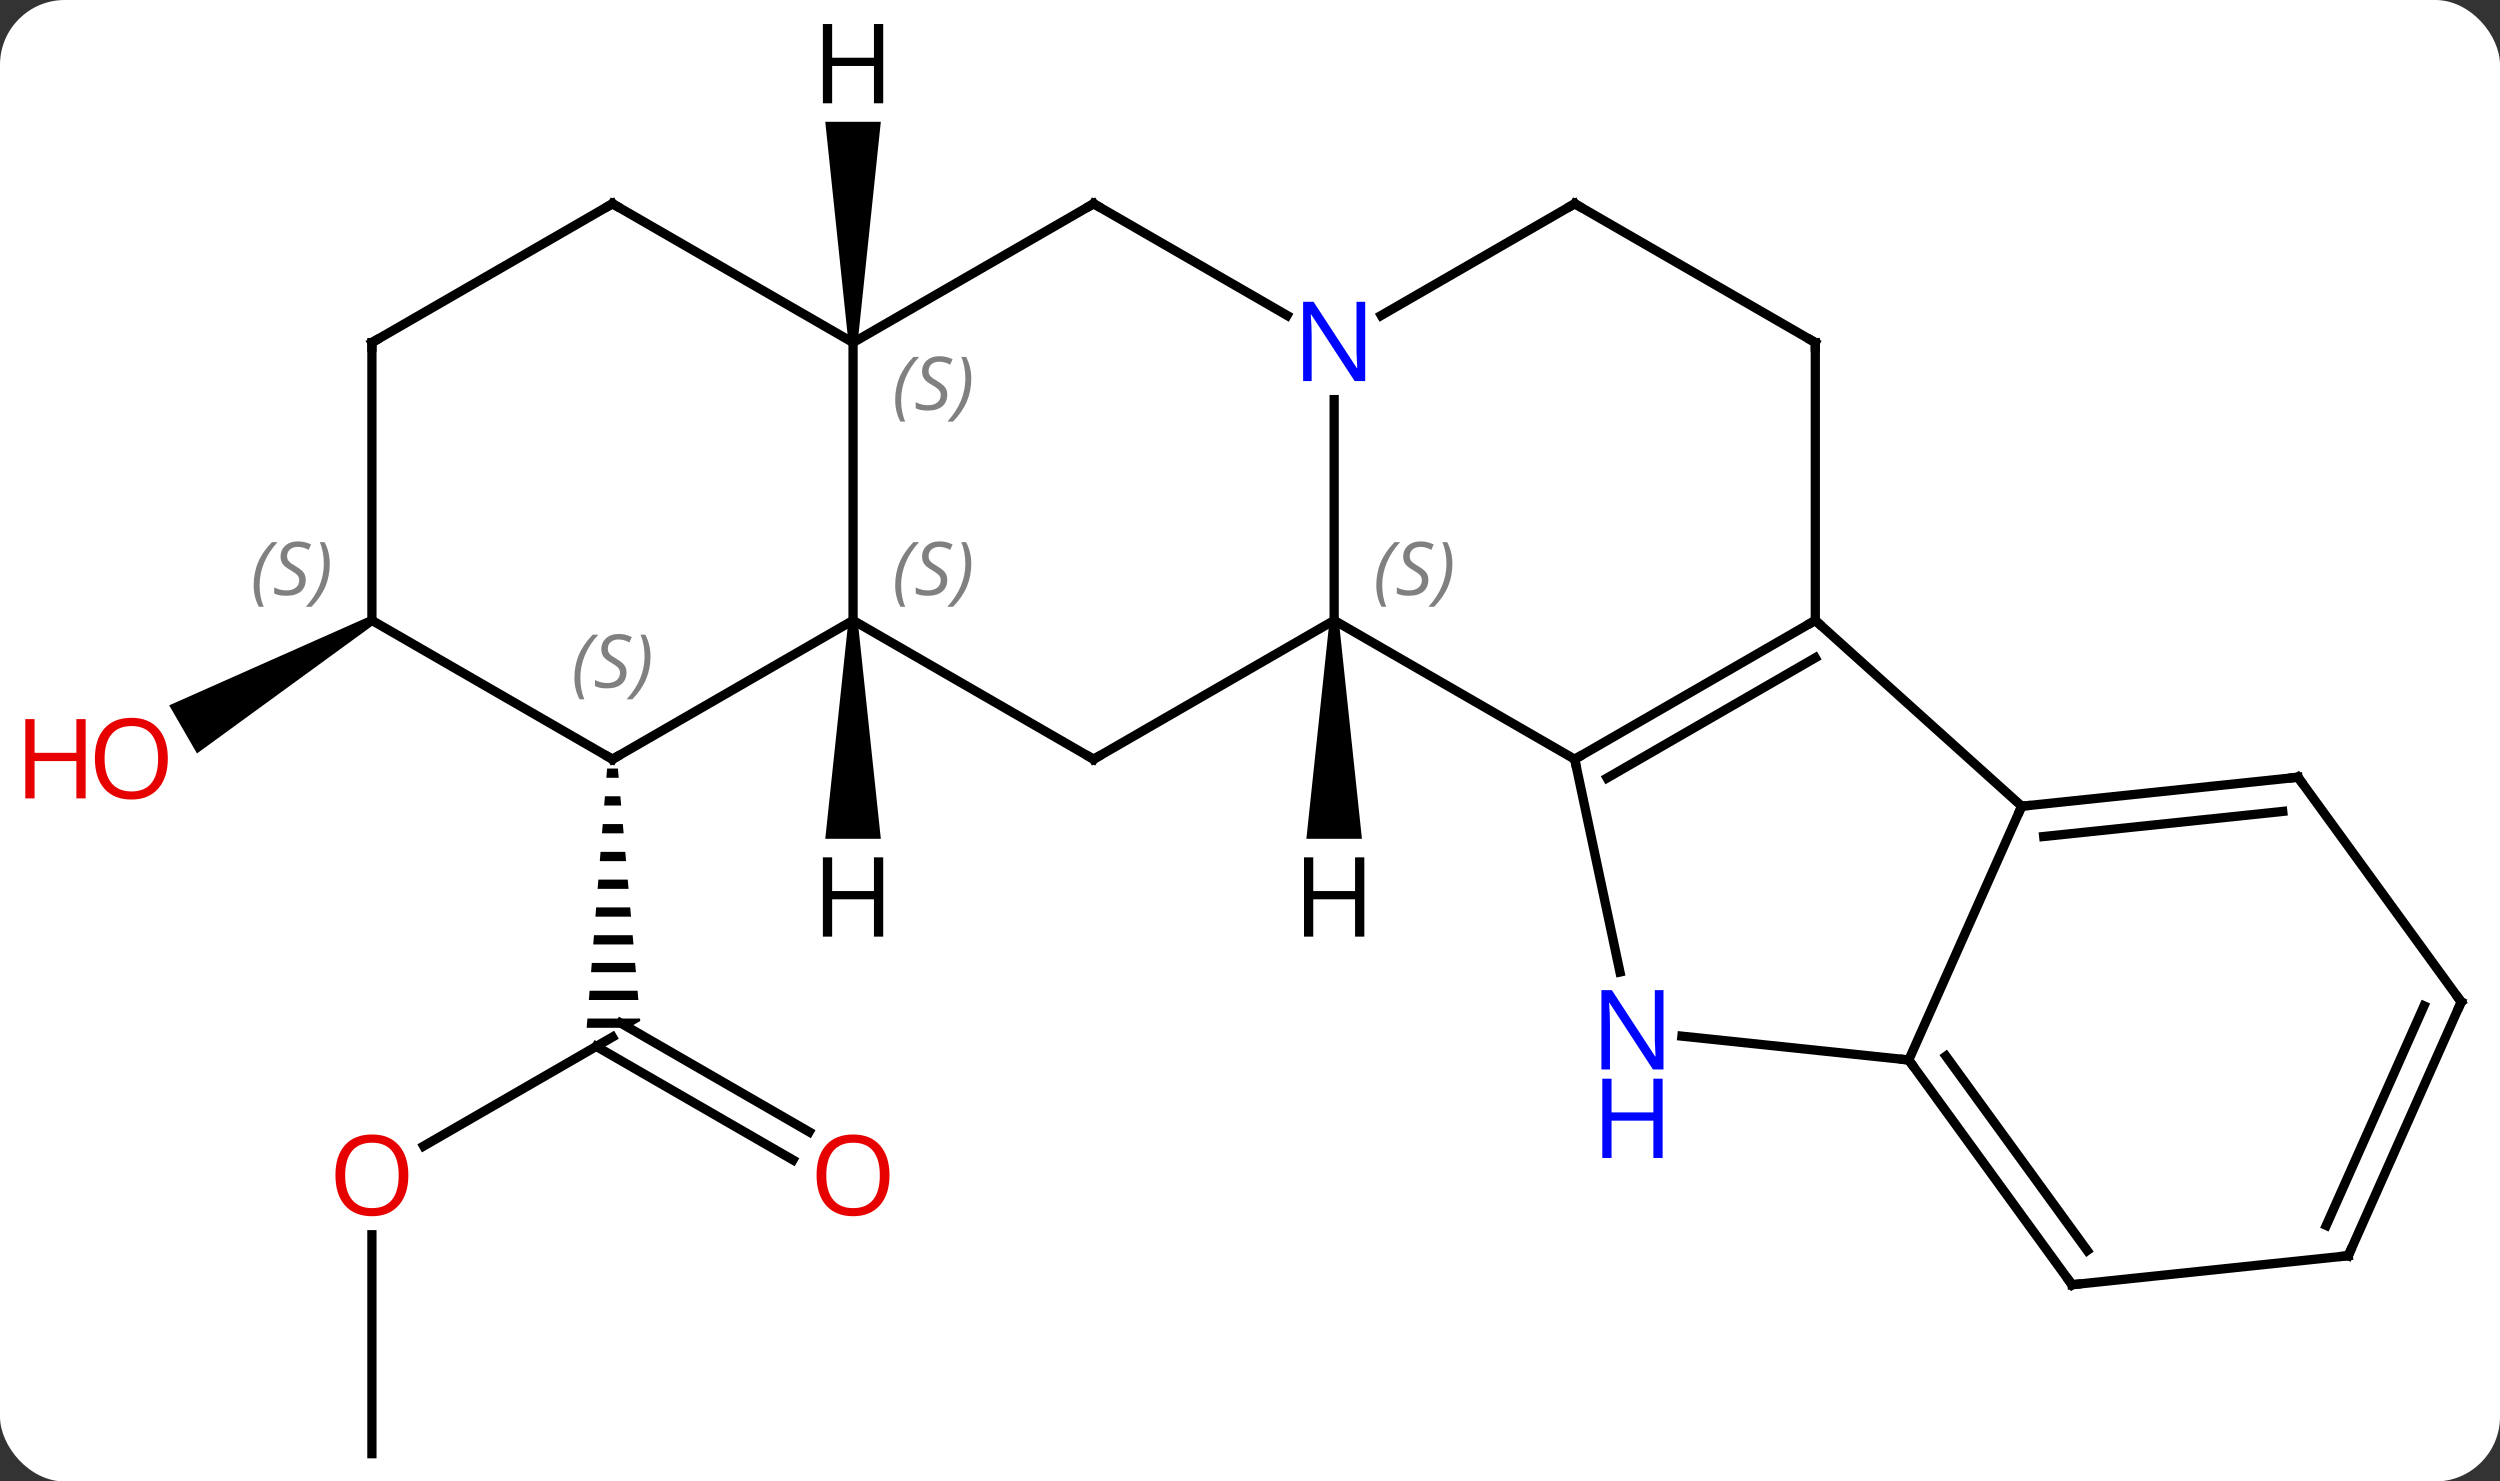 <svg width="270" viewBox="0 0 270 160" style="fill-opacity:1; color-rendering:auto; color-interpolation:auto; text-rendering:auto; stroke:black; stroke-linecap:square; stroke-miterlimit:10; shape-rendering:auto; stroke-opacity:1; fill:black; stroke-dasharray:none; font-weight:normal; stroke-width:1; font-family:'Open Sans'; font-style:normal; stroke-linejoin:miter; font-size:12; stroke-dashoffset:0; image-rendering:auto;" height="160" class="cas-substance-image" xmlns:xlink="http://www.w3.org/1999/xlink" xmlns="http://www.w3.org/2000/svg"><rect x="0" y="0" width="270" height="160" fill="#333333" stroke="none"/><svg class="cas-substance-single-component"><rect y="0" x="0" width="270" stroke="none" ry="7" rx="7" height="160" fill="white" class="cas-substance-group"/><svg y="0" x="0" width="270" viewBox="0 0 270 160" style="fill:black;" height="160" class="cas-substance-single-component-image"><svg><g><g transform="translate(140,82)" style="text-rendering:geometricPrecision; color-rendering:optimizeQuality; color-interpolation:linearRGB; stroke-linecap:butt; image-rendering:optimizeQuality;"><line y2="41.774" y1="30" x2="-94.246" x1="-73.854" style="fill:none;"/><line y2="43.274" y1="31.01" x2="-54.36" x1="-75.604" style="fill:none;"/><line y2="40.243" y1="28.484" x2="-52.61" x1="-72.979" style="fill:none;"/><path style="stroke:none;" d="M-74.433 1 L-74.512 2 L-73.177 2 L-73.266 1 ZM-74.669 4 L-74.748 5 L-72.912 5 L-73 4 ZM-74.906 7 L-74.984 8 L-72.647 8 L-72.735 7 ZM-75.142 10 L-75.221 11 L-72.381 11 L-72.47 10 ZM-75.378 13 L-75.457 14 L-72.116 14 L-72.204 13 ZM-75.615 16 L-75.693 17 L-71.85 17 L-71.939 16 ZM-75.851 19 L-75.93 20 L-71.585 20 L-71.674 19 ZM-76.087 22 L-76.166 23 L-71.32 23 L-71.408 22 ZM-76.324 25 L-76.402 26 L-71.055 26 L-71.143 25 ZM-76.56 28 L-76.639 29 L-72.122 29 L-70.854 28.268 L-70.878 28 Z"/><line y2="75" y1="51.352" x2="-99.834" x1="-99.834" style="fill:none;"/><path style="stroke:none;" d="M-100.084 -15.433 L-99.584 -14.567 L-118.726 -0.628 L-121.727 -5.824 Z"/><line y2="-15" y1="0" x2="4.089" x1="30.069" style="fill:none;"/><line y2="-15" y1="0" x2="56.052" x1="30.069" style="fill:none;"/><line y2="-10.959" y1="2.021" x2="56.052" x1="33.569" style="fill:none;"/><line y2="22.98" y1="0" x2="34.954" x1="30.069" style="fill:none;"/><line y2="-38.844" y1="-15" x2="4.089" x1="4.089" style="fill:none;"/><line y2="0" y1="-15" x2="-21.891" x1="4.089" style="fill:none;"/><line y2="5.073" y1="-15" x2="78.345" x1="56.052" style="fill:none;"/><line y2="-45" y1="-15" x2="56.052" x1="56.052" style="fill:none;"/><line y2="32.481" y1="29.905" x2="66.144" x1="41.647" style="fill:none;"/><line y2="-60" y1="-47.935" x2="-21.891" x1="-0.995" style="fill:none;"/><line y2="-60" y1="-47.935" x2="30.069" x1="9.173" style="fill:none;"/><line y2="-15" y1="0" x2="-47.871" x1="-21.891" style="fill:none;"/><line y2="32.481" y1="5.073" x2="66.144" x1="78.345" style="fill:none;"/><line y2="1.938" y1="5.073" x2="108.18" x1="78.345" style="fill:none;"/><line y2="5.63" y1="8.343" x2="106.536" x1="80.72" style="fill:none;"/><line y2="-60" y1="-45" x2="30.069" x1="56.052" style="fill:none;"/><line y2="56.751" y1="32.481" x2="83.778" x1="66.144" style="fill:none;"/><line y2="53.059" y1="32.059" x2="85.422" x1="70.163" style="fill:none;"/><line y2="-45" y1="-60" x2="-47.871" x1="-21.891" style="fill:none;"/><line y2="-45" y1="-15" x2="-47.871" x1="-47.871" style="fill:none;"/><line y2="0" y1="-15" x2="-73.854" x1="-47.871" style="fill:none;"/><line y2="26.208" y1="1.938" x2="125.814" x1="108.18" style="fill:none;"/><line y2="53.616" y1="56.751" x2="113.613" x1="83.778" style="fill:none;"/><line y2="-60" y1="-45" x2="-73.854" x1="-47.871" style="fill:none;"/><line y2="-15" y1="0" x2="-99.834" x1="-73.854" style="fill:none;"/><line y2="53.616" y1="26.208" x2="113.613" x1="125.814" style="fill:none;"/><line y2="50.346" y1="26.631" x2="111.237" x1="121.795" style="fill:none;"/><line y2="-45" y1="-60" x2="-99.834" x1="-73.854" style="fill:none;"/><line y2="-45" y1="-15" x2="-99.834" x1="-99.834" style="fill:none;"/><path style="stroke:none;" d="M3.589 -15 L4.589 -15 L7.089 8.594 L1.089 8.594 Z"/><path style="stroke:none;" d="M-48.371 -15 L-47.371 -15 L-44.871 8.594 L-50.871 8.594 Z"/><path style="stroke:none;" d="M-47.371 -45 L-48.371 -45 L-50.871 -68.844 L-44.871 -68.844 Z"/></g><g transform="translate(140,82)" style="fill:rgb(230,0,0); text-rendering:geometricPrecision; color-rendering:optimizeQuality; image-rendering:optimizeQuality; font-family:'Open Sans'; stroke:rgb(230,0,0); color-interpolation:linearRGB;"><path style="stroke:none;" d="M-95.897 44.93 Q-95.897 46.992 -96.936 48.172 Q-97.975 49.352 -99.818 49.352 Q-101.709 49.352 -102.74 48.188 Q-103.772 47.023 -103.772 44.914 Q-103.772 42.82 -102.74 41.672 Q-101.709 40.523 -99.818 40.523 Q-97.959 40.523 -96.928 41.695 Q-95.897 42.867 -95.897 44.93 ZM-102.725 44.93 Q-102.725 46.664 -101.982 47.57 Q-101.24 48.477 -99.818 48.477 Q-98.397 48.477 -97.67 47.578 Q-96.943 46.68 -96.943 44.93 Q-96.943 43.195 -97.67 42.305 Q-98.397 41.414 -99.818 41.414 Q-101.24 41.414 -101.982 42.312 Q-102.725 43.211 -102.725 44.93 Z"/><path style="stroke:none;" d="M-43.934 44.93 Q-43.934 46.992 -44.973 48.172 Q-46.012 49.352 -47.855 49.352 Q-49.746 49.352 -50.777 48.188 Q-51.809 47.023 -51.809 44.914 Q-51.809 42.82 -50.777 41.672 Q-49.746 40.523 -47.855 40.523 Q-45.996 40.523 -44.965 41.695 Q-43.934 42.867 -43.934 44.93 ZM-50.762 44.93 Q-50.762 46.664 -50.019 47.57 Q-49.277 48.477 -47.855 48.477 Q-46.434 48.477 -45.707 47.578 Q-44.98 46.68 -44.98 44.93 Q-44.98 43.195 -45.707 42.305 Q-46.434 41.414 -47.855 41.414 Q-49.277 41.414 -50.019 42.312 Q-50.762 43.211 -50.762 44.93 Z"/><path style="stroke:none;" d="M-121.876 -0.07 Q-121.876 1.992 -122.916 3.172 Q-123.955 4.352 -125.798 4.352 Q-127.689 4.352 -128.72 3.188 Q-129.751 2.023 -129.751 -0.086 Q-129.751 -2.18 -128.72 -3.328 Q-127.689 -4.477 -125.798 -4.477 Q-123.939 -4.477 -122.908 -3.305 Q-121.876 -2.133 -121.876 -0.07 ZM-128.705 -0.07 Q-128.705 1.664 -127.962 2.57 Q-127.22 3.477 -125.798 3.477 Q-124.376 3.477 -123.65 2.578 Q-122.923 1.68 -122.923 -0.07 Q-122.923 -1.805 -123.65 -2.695 Q-124.376 -3.586 -125.798 -3.586 Q-127.22 -3.586 -127.962 -2.688 Q-128.705 -1.789 -128.705 -0.07 Z"/><path style="stroke:none;" d="M-130.751 4.227 L-131.751 4.227 L-131.751 0.195 L-136.267 0.195 L-136.267 4.227 L-137.267 4.227 L-137.267 -4.336 L-136.267 -4.336 L-136.267 -0.695 L-131.751 -0.695 L-131.751 -4.336 L-130.751 -4.336 L-130.751 4.227 Z"/></g><g transform="translate(140,82)" style="stroke-linecap:butt; text-rendering:geometricPrecision; color-rendering:optimizeQuality; image-rendering:optimizeQuality; font-family:'Open Sans'; color-interpolation:linearRGB; stroke-miterlimit:5;"><path style="fill:none;" d="M30.502 -0.25 L30.069 0 L30.173 0.489"/></g><g transform="translate(140,82)" style="stroke-linecap:butt; font-size:8.4px; fill:gray; text-rendering:geometricPrecision; image-rendering:optimizeQuality; color-rendering:optimizeQuality; font-family:'Open Sans'; font-style:italic; stroke:gray; color-interpolation:linearRGB; stroke-miterlimit:5;"><path style="stroke:none;" d="M8.641 -18.797 Q8.641 -20.125 9.11 -21.25 Q9.578 -22.375 10.61 -23.453 L11.219 -23.453 Q10.25 -22.391 9.766 -21.219 Q9.281 -20.047 9.281 -18.812 Q9.281 -17.484 9.719 -16.469 L9.203 -16.469 Q8.641 -17.5 8.641 -18.797 ZM14.263 -19.391 Q14.263 -18.562 13.716 -18.109 Q13.17 -17.656 12.17 -17.656 Q11.763 -17.656 11.451 -17.711 Q11.138 -17.766 10.857 -17.906 L10.857 -18.562 Q11.482 -18.234 12.185 -18.234 Q12.81 -18.234 13.185 -18.531 Q13.56 -18.828 13.56 -19.344 Q13.56 -19.656 13.357 -19.883 Q13.154 -20.109 12.591 -20.437 Q11.998 -20.766 11.771 -21.094 Q11.545 -21.422 11.545 -21.875 Q11.545 -22.609 12.06 -23.07 Q12.576 -23.531 13.42 -23.531 Q13.795 -23.531 14.13 -23.453 Q14.466 -23.375 14.841 -23.203 L14.576 -22.609 Q14.326 -22.766 14.005 -22.852 Q13.685 -22.937 13.42 -22.937 Q12.888 -22.937 12.568 -22.664 Q12.248 -22.391 12.248 -21.922 Q12.248 -21.719 12.318 -21.57 Q12.388 -21.422 12.529 -21.289 Q12.67 -21.156 13.091 -20.906 Q13.654 -20.562 13.857 -20.367 Q14.06 -20.172 14.162 -19.937 Q14.263 -19.703 14.263 -19.391 ZM16.858 -21.109 Q16.858 -19.781 16.381 -18.648 Q15.905 -17.516 14.889 -16.469 L14.28 -16.469 Q16.217 -18.625 16.217 -21.109 Q16.217 -22.437 15.78 -23.453 L16.295 -23.453 Q16.858 -22.391 16.858 -21.109 Z"/><path style="fill:none; stroke:black;" d="M55.619 -14.75 L56.052 -15 L56.424 -14.665"/></g><g transform="translate(140,82)" style="stroke-linecap:butt; fill:rgb(0,5,255); text-rendering:geometricPrecision; color-rendering:optimizeQuality; image-rendering:optimizeQuality; font-family:'Open Sans'; stroke:rgb(0,5,255); color-interpolation:linearRGB; stroke-miterlimit:5;"><path style="stroke:none;" d="M39.658 33.499 L38.517 33.499 L33.829 26.312 L33.783 26.312 Q33.876 27.577 33.876 28.624 L33.876 33.499 L32.954 33.499 L32.954 24.937 L34.079 24.937 L38.751 32.093 L38.798 32.093 Q38.798 31.937 38.751 31.077 Q38.704 30.218 38.72 29.843 L38.72 24.937 L39.658 24.937 L39.658 33.499 Z"/><path style="stroke:none;" d="M39.564 43.062 L38.564 43.062 L38.564 39.031 L34.048 39.031 L34.048 43.062 L33.048 43.062 L33.048 34.499 L34.048 34.499 L34.048 38.14 L38.564 38.14 L38.564 34.499 L39.564 34.499 L39.564 43.062 Z"/><path style="stroke:none;" d="M7.441 -40.844 L6.3 -40.844 L1.612 -48.031 L1.566 -48.031 Q1.659 -46.766 1.659 -45.719 L1.659 -40.844 L0.737 -40.844 L0.737 -49.406 L1.862 -49.406 L6.534 -42.25 L6.581 -42.25 Q6.581 -42.406 6.534 -43.266 Q6.487 -44.125 6.503 -44.5 L6.503 -49.406 L7.441 -49.406 L7.441 -40.844 Z"/><path style="fill:none; stroke:black;" d="M-21.458 -0.25 L-21.891 0 L-22.324 -0.25"/><path style="fill:none; stroke:black;" d="M78.842 5.021 L78.345 5.073 L78.142 5.53"/><path style="fill:none; stroke:black;" d="M56.052 -44.5 L56.052 -45 L55.619 -45.25"/><path style="fill:none; stroke:black;" d="M66.438 32.886 L66.144 32.481 L65.647 32.429"/><path style="fill:none; stroke:black;" d="M-21.458 -59.75 L-21.891 -60 L-22.324 -59.75"/><path style="fill:none; stroke:black;" d="M29.636 -59.75 L30.069 -60 L30.502 -59.75"/></g><g transform="translate(140,82)" style="stroke-linecap:butt; font-size:8.4px; fill:gray; text-rendering:geometricPrecision; image-rendering:optimizeQuality; color-rendering:optimizeQuality; font-family:'Open Sans'; font-style:italic; stroke:gray; color-interpolation:linearRGB; stroke-miterlimit:5;"><path style="stroke:none;" d="M-43.319 -18.797 Q-43.319 -20.125 -42.85 -21.25 Q-42.382 -22.375 -41.35 -23.453 L-40.741 -23.453 Q-41.71 -22.391 -42.194 -21.219 Q-42.679 -20.047 -42.679 -18.812 Q-42.679 -17.484 -42.241 -16.469 L-42.757 -16.469 Q-43.319 -17.5 -43.319 -18.797 ZM-37.697 -19.391 Q-37.697 -18.562 -38.244 -18.109 Q-38.79 -17.656 -39.79 -17.656 Q-40.197 -17.656 -40.509 -17.711 Q-40.822 -17.766 -41.103 -17.906 L-41.103 -18.562 Q-40.478 -18.234 -39.775 -18.234 Q-39.15 -18.234 -38.775 -18.531 Q-38.4 -18.828 -38.4 -19.344 Q-38.4 -19.656 -38.603 -19.883 Q-38.806 -20.109 -39.369 -20.437 Q-39.962 -20.766 -40.189 -21.094 Q-40.415 -21.422 -40.415 -21.875 Q-40.415 -22.609 -39.9 -23.07 Q-39.384 -23.531 -38.54 -23.531 Q-38.165 -23.531 -37.83 -23.453 Q-37.494 -23.375 -37.119 -23.203 L-37.384 -22.609 Q-37.634 -22.766 -37.955 -22.852 Q-38.275 -22.937 -38.54 -22.937 Q-39.072 -22.937 -39.392 -22.664 Q-39.712 -22.391 -39.712 -21.922 Q-39.712 -21.719 -39.642 -21.57 Q-39.572 -21.422 -39.431 -21.289 Q-39.29 -21.156 -38.869 -20.906 Q-38.306 -20.562 -38.103 -20.367 Q-37.9 -20.172 -37.798 -19.937 Q-37.697 -19.703 -37.697 -19.391 ZM-35.102 -21.109 Q-35.102 -19.781 -35.579 -18.648 Q-36.055 -17.516 -37.071 -16.469 L-37.68 -16.469 Q-35.743 -18.625 -35.743 -21.109 Q-35.743 -22.437 -36.18 -23.453 L-35.665 -23.453 Q-35.102 -22.391 -35.102 -21.109 Z"/><path style="fill:none; stroke:black;" d="M107.683 1.99 L108.18 1.938 L108.474 2.342"/><path style="fill:none; stroke:black;" d="M83.484 56.346 L83.778 56.751 L84.275 56.699"/><path style="stroke:none;" d="M-43.319 -38.797 Q-43.319 -40.125 -42.85 -41.25 Q-42.382 -42.375 -41.35 -43.453 L-40.741 -43.453 Q-41.71 -42.391 -42.194 -41.219 Q-42.679 -40.047 -42.679 -38.813 Q-42.679 -37.484 -42.241 -36.469 L-42.757 -36.469 Q-43.319 -37.5 -43.319 -38.797 ZM-37.697 -39.391 Q-37.697 -38.563 -38.244 -38.109 Q-38.79 -37.656 -39.79 -37.656 Q-40.197 -37.656 -40.509 -37.711 Q-40.822 -37.766 -41.103 -37.906 L-41.103 -38.563 Q-40.478 -38.234 -39.775 -38.234 Q-39.15 -38.234 -38.775 -38.531 Q-38.4 -38.828 -38.4 -39.344 Q-38.4 -39.656 -38.603 -39.883 Q-38.806 -40.109 -39.369 -40.438 Q-39.962 -40.766 -40.189 -41.094 Q-40.415 -41.422 -40.415 -41.875 Q-40.415 -42.609 -39.9 -43.07 Q-39.384 -43.531 -38.54 -43.531 Q-38.165 -43.531 -37.83 -43.453 Q-37.494 -43.375 -37.119 -43.203 L-37.384 -42.609 Q-37.634 -42.766 -37.955 -42.852 Q-38.275 -42.938 -38.54 -42.938 Q-39.072 -42.938 -39.392 -42.664 Q-39.712 -42.391 -39.712 -41.922 Q-39.712 -41.719 -39.642 -41.57 Q-39.572 -41.422 -39.431 -41.289 Q-39.29 -41.156 -38.869 -40.906 Q-38.306 -40.563 -38.103 -40.367 Q-37.9 -40.172 -37.798 -39.938 Q-37.697 -39.703 -37.697 -39.391 ZM-35.102 -41.109 Q-35.102 -39.781 -35.579 -38.648 Q-36.055 -37.516 -37.071 -36.469 L-37.68 -36.469 Q-35.743 -38.625 -35.743 -41.109 Q-35.743 -42.438 -36.18 -43.453 L-35.665 -43.453 Q-35.102 -42.391 -35.102 -41.109 Z"/><path style="fill:none; stroke:black;" d="M-73.421 -0.25 L-73.854 0 L-74.287 -0.25"/><path style="stroke:none;" d="M-77.962 -8.797 Q-77.962 -10.125 -77.493 -11.25 Q-77.025 -12.375 -75.993 -13.453 L-75.384 -13.453 Q-76.353 -12.391 -76.837 -11.219 Q-77.322 -10.047 -77.322 -8.812 Q-77.322 -7.484 -76.884 -6.469 L-77.4 -6.469 Q-77.962 -7.5 -77.962 -8.797 ZM-72.34 -9.391 Q-72.34 -8.562 -72.887 -8.109 Q-73.433 -7.656 -74.433 -7.656 Q-74.84 -7.656 -75.152 -7.711 Q-75.465 -7.766 -75.746 -7.906 L-75.746 -8.562 Q-75.121 -8.234 -74.418 -8.234 Q-73.793 -8.234 -73.418 -8.531 Q-73.043 -8.828 -73.043 -9.344 Q-73.043 -9.656 -73.246 -9.883 Q-73.449 -10.109 -74.012 -10.438 Q-74.605 -10.766 -74.832 -11.094 Q-75.058 -11.422 -75.058 -11.875 Q-75.058 -12.609 -74.543 -13.07 Q-74.027 -13.531 -73.183 -13.531 Q-72.808 -13.531 -72.472 -13.453 Q-72.137 -13.375 -71.762 -13.203 L-72.027 -12.609 Q-72.277 -12.766 -72.597 -12.852 Q-72.918 -12.938 -73.183 -12.938 Q-73.715 -12.938 -74.035 -12.664 Q-74.355 -12.391 -74.355 -11.922 Q-74.355 -11.719 -74.285 -11.57 Q-74.215 -11.422 -74.074 -11.289 Q-73.933 -11.156 -73.512 -10.906 Q-72.949 -10.562 -72.746 -10.367 Q-72.543 -10.172 -72.441 -9.938 Q-72.34 -9.703 -72.34 -9.391 ZM-69.745 -11.109 Q-69.745 -9.781 -70.222 -8.648 Q-70.698 -7.516 -71.714 -6.469 L-72.323 -6.469 Q-70.386 -8.625 -70.386 -11.109 Q-70.386 -12.438 -70.823 -13.453 L-70.308 -13.453 Q-69.745 -12.391 -69.745 -11.109 Z"/><path style="fill:none; stroke:black;" d="M125.52 25.803 L125.814 26.208 L125.611 26.665"/><path style="fill:none; stroke:black;" d="M113.116 53.668 L113.613 53.616 L113.816 53.159"/><path style="fill:none; stroke:black;" d="M-73.421 -59.75 L-73.854 -60 L-74.287 -59.75"/><path style="stroke:none;" d="M-112.603 -18.797 Q-112.603 -20.125 -112.134 -21.25 Q-111.665 -22.375 -110.634 -23.453 L-110.025 -23.453 Q-110.993 -22.391 -111.478 -21.219 Q-111.962 -20.047 -111.962 -18.813 Q-111.962 -17.485 -111.525 -16.469 L-112.04 -16.469 Q-112.603 -17.5 -112.603 -18.797 ZM-106.98 -19.391 Q-106.98 -18.563 -107.527 -18.11 Q-108.074 -17.656 -109.074 -17.656 Q-109.48 -17.656 -109.793 -17.711 Q-110.105 -17.766 -110.386 -17.906 L-110.386 -18.563 Q-109.761 -18.235 -109.058 -18.235 Q-108.433 -18.235 -108.058 -18.531 Q-107.683 -18.828 -107.683 -19.344 Q-107.683 -19.656 -107.886 -19.883 Q-108.09 -20.11 -108.652 -20.438 Q-109.246 -20.766 -109.472 -21.094 Q-109.699 -21.422 -109.699 -21.875 Q-109.699 -22.61 -109.183 -23.07 Q-108.668 -23.531 -107.824 -23.531 Q-107.449 -23.531 -107.113 -23.453 Q-106.777 -23.375 -106.402 -23.203 L-106.668 -22.61 Q-106.918 -22.766 -107.238 -22.852 Q-107.558 -22.938 -107.824 -22.938 Q-108.355 -22.938 -108.675 -22.664 Q-108.996 -22.391 -108.996 -21.922 Q-108.996 -21.719 -108.925 -21.57 Q-108.855 -21.422 -108.715 -21.289 Q-108.574 -21.156 -108.152 -20.906 Q-107.59 -20.563 -107.386 -20.367 Q-107.183 -20.172 -107.082 -19.938 Q-106.98 -19.703 -106.98 -19.391 ZM-104.386 -21.11 Q-104.386 -19.781 -104.862 -18.648 Q-105.339 -17.516 -106.354 -16.469 L-106.964 -16.469 Q-105.026 -18.625 -105.026 -21.11 Q-105.026 -22.438 -105.464 -23.453 L-104.948 -23.453 Q-104.386 -22.391 -104.386 -21.11 Z"/><path style="fill:none; stroke:black;" d="M-99.401 -45.25 L-99.834 -45 L-99.834 -44.5"/></g><g transform="translate(140,82)" style="stroke-linecap:butt; text-rendering:geometricPrecision; color-rendering:optimizeQuality; image-rendering:optimizeQuality; font-family:'Open Sans'; color-interpolation:linearRGB; stroke-miterlimit:5;"><path style="stroke:none;" d="M7.347 19.156 L6.347 19.156 L6.347 15.125 L1.831 15.125 L1.831 19.156 L0.831 19.156 L0.831 10.594 L1.831 10.594 L1.831 14.234 L6.347 14.234 L6.347 10.594 L7.347 10.594 L7.347 19.156 Z"/><path style="stroke:none;" d="M-44.613 19.156 L-45.613 19.156 L-45.613 15.125 L-50.129 15.125 L-50.129 19.156 L-51.129 19.156 L-51.129 10.594 L-50.129 10.594 L-50.129 14.234 L-45.613 14.234 L-45.613 10.594 L-44.613 10.594 L-44.613 19.156 Z"/><path style="stroke:none;" d="M-44.613 -70.844 L-45.613 -70.844 L-45.613 -74.875 L-50.129 -74.875 L-50.129 -70.844 L-51.129 -70.844 L-51.129 -79.406 L-50.129 -79.406 L-50.129 -75.766 L-45.613 -75.766 L-45.613 -79.406 L-44.613 -79.406 L-44.613 -70.844 Z"/></g></g></svg></svg></svg></svg>